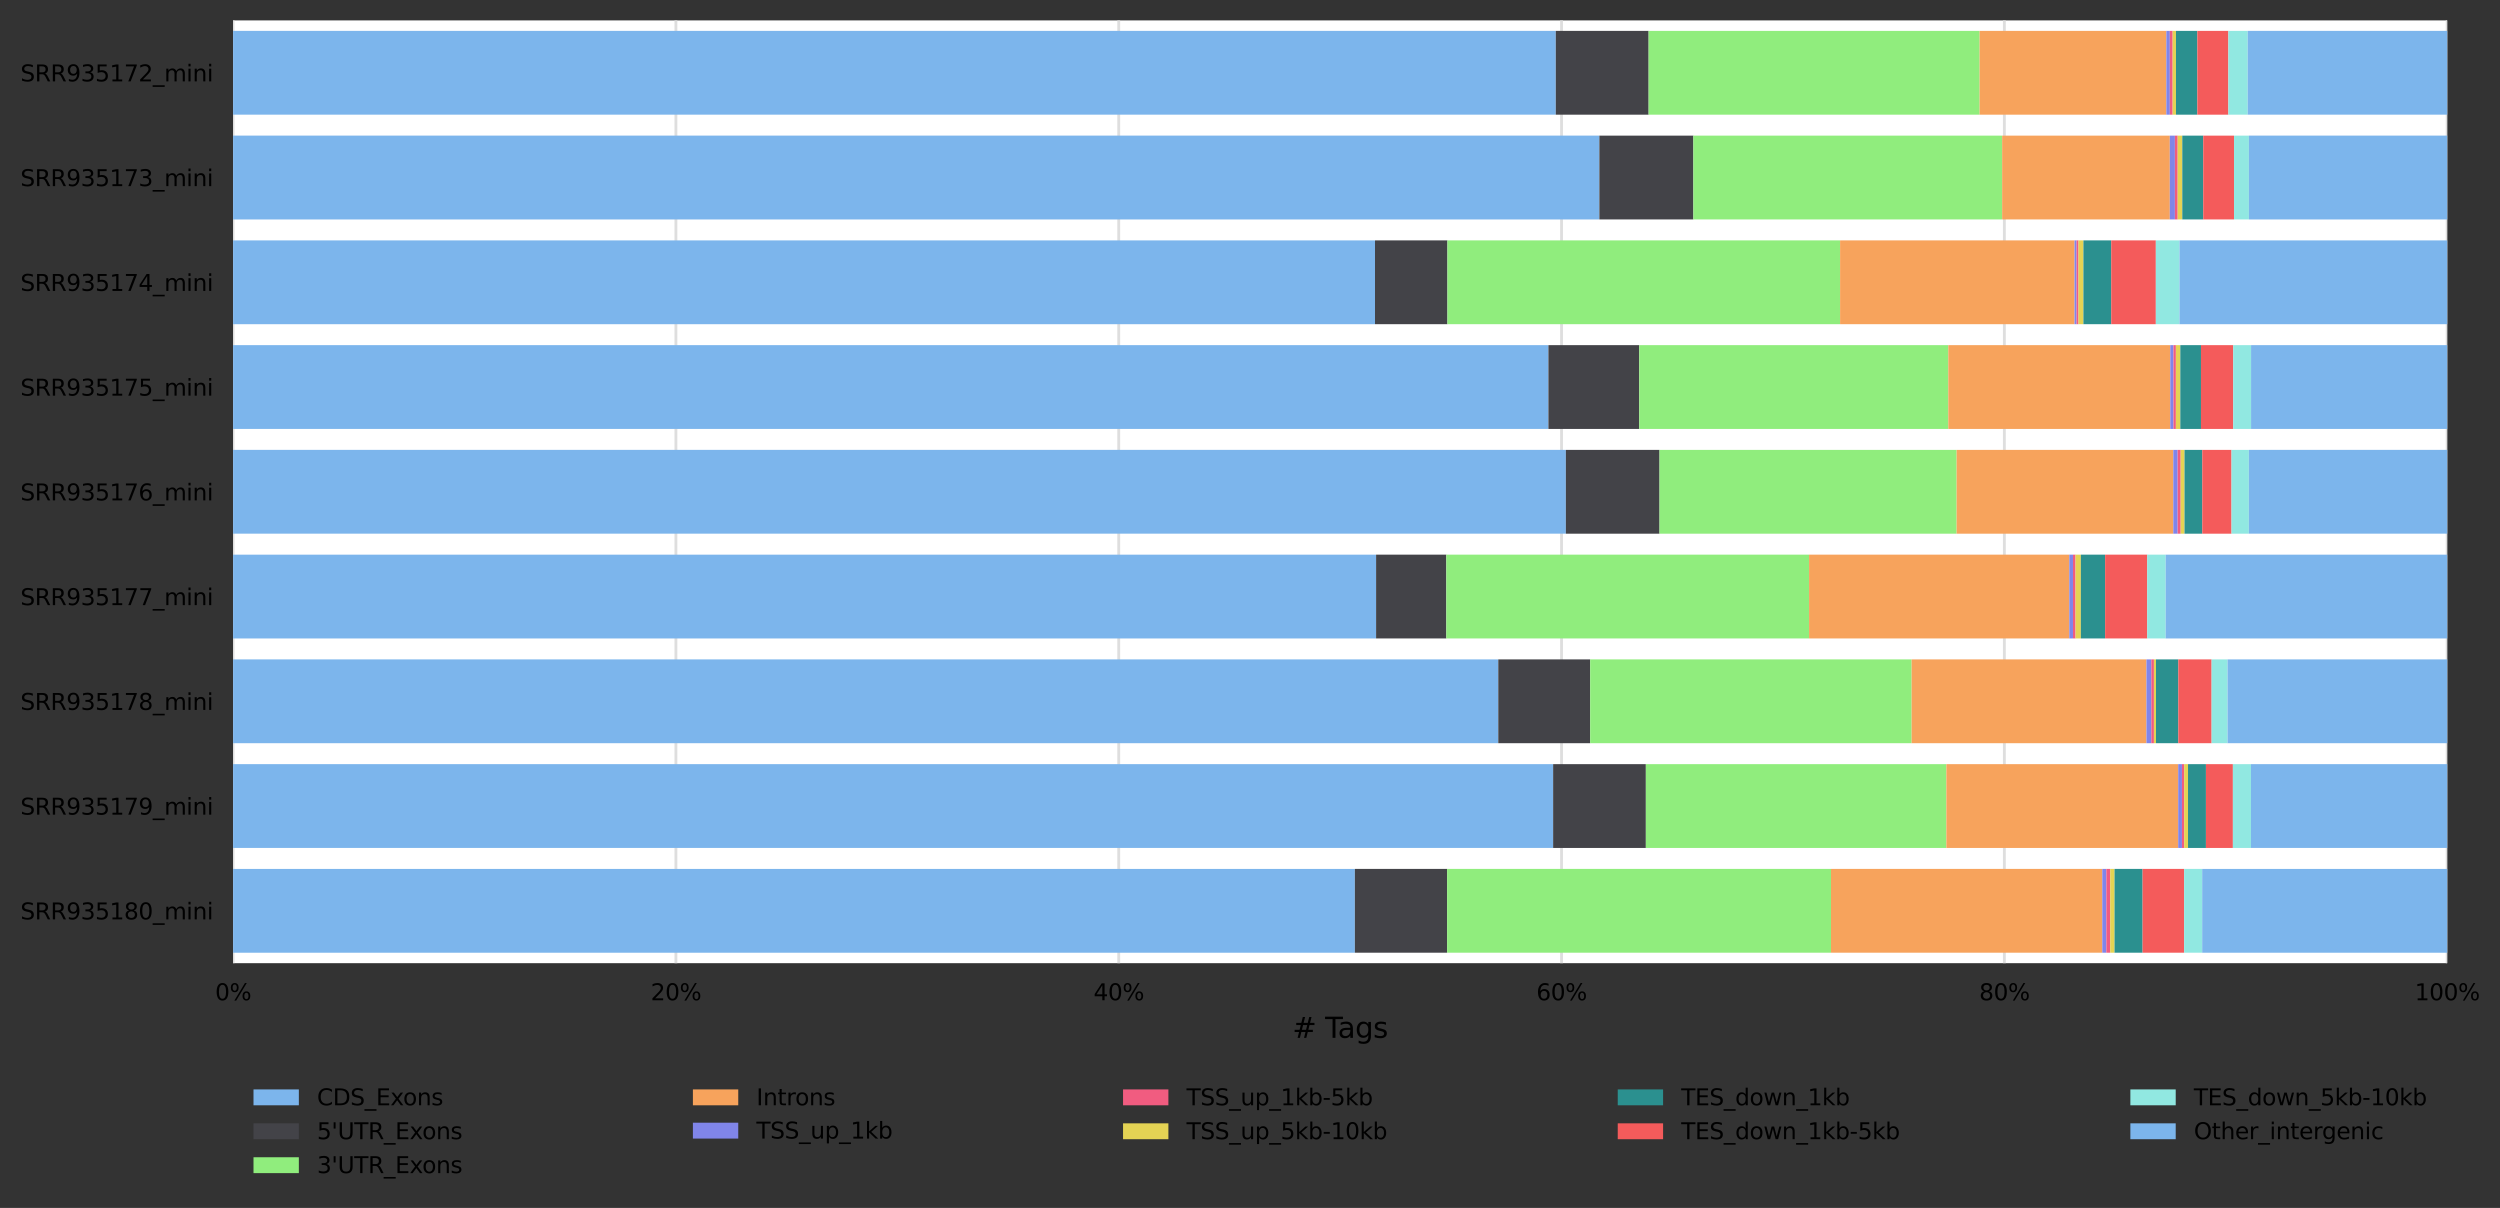 <?xml version="1.0" encoding="utf-8" standalone="no"?>
<!DOCTYPE svg PUBLIC "-//W3C//DTD SVG 1.1//EN"
  "http://www.w3.org/Graphics/SVG/1.1/DTD/svg11.dtd">
<svg xmlns:xlink="http://www.w3.org/1999/xlink" width="882.079pt" height="426.2pt" viewBox="0 0 882.079 426.2" xmlns="http://www.w3.org/2000/svg" version="1.1">
 <rect x="0" y="0" width="882.079" height="426.2" fill="#333333" stroke="none"/>
 <defs>
  <style type="text/css">*{stroke-linejoin: round; stroke-linecap: butt}</style>
 </defs>
 <g id="figure_1">
  <g id="axes_1">
   <g id="patch_1">
    <path d="M 82.244 339.84 
L 863.444 339.84 
L 863.444 7.2 
L 82.244 7.2 
z
" style="fill: #ffffff"/>
   </g>
   <g id="matplotlib.axis_1">
    <g id="xtick_1">
     <g id="line2d_1">
      <path d="M 82.244 339.84 
L 82.244 7.2 
" clip-path="url(#pdeef463304)" style="fill: none; stroke: #dedede; stroke-linecap: square"/>
     </g>
     <g id="text_1">
      <!-- 0% -->
      <g transform="translate(75.898 352.919) scale(0.08 -0.08)">
       <defs>
        <path id="DejaVuSans-30" d="M 2034 4250 
Q 1547 4250 1301 3770 
Q 1056 3291 1056 2328 
Q 1056 1369 1301 889 
Q 1547 409 2034 409 
Q 2525 409 2770 889 
Q 3016 1369 3016 2328 
Q 3016 3291 2770 3770 
Q 2525 4250 2034 4250 
z
M 2034 4750 
Q 2819 4750 3233 4129 
Q 3647 3509 3647 2328 
Q 3647 1150 3233 529 
Q 2819 -91 2034 -91 
Q 1250 -91 836 529 
Q 422 1150 422 2328 
Q 422 3509 836 4129 
Q 1250 4750 2034 4750 
z
" transform="scale(0.016)"/>
        <path id="DejaVuSans-25" d="M 4653 2053 
Q 4381 2053 4226 1822 
Q 4072 1591 4072 1178 
Q 4072 772 4226 539 
Q 4381 306 4653 306 
Q 4919 306 5073 539 
Q 5228 772 5228 1178 
Q 5228 1588 5073 1820 
Q 4919 2053 4653 2053 
z
M 4653 2450 
Q 5147 2450 5437 2106 
Q 5728 1763 5728 1178 
Q 5728 594 5436 251 
Q 5144 -91 4653 -91 
Q 4153 -91 3862 251 
Q 3572 594 3572 1178 
Q 3572 1766 3864 2108 
Q 4156 2450 4653 2450 
z
M 1428 4353 
Q 1159 4353 1004 4120 
Q 850 3888 850 3481 
Q 850 3069 1003 2837 
Q 1156 2606 1428 2606 
Q 1700 2606 1854 2837 
Q 2009 3069 2009 3481 
Q 2009 3884 1853 4118 
Q 1697 4353 1428 4353 
z
M 4250 4750 
L 4750 4750 
L 1831 -91 
L 1331 -91 
L 4250 4750 
z
M 1428 4750 
Q 1922 4750 2215 4408 
Q 2509 4066 2509 3481 
Q 2509 2891 2217 2550 
Q 1925 2209 1428 2209 
Q 931 2209 642 2551 
Q 353 2894 353 3481 
Q 353 4063 643 4406 
Q 934 4750 1428 4750 
z
" transform="scale(0.016)"/>
       </defs>
       <use xlink:href="#DejaVuSans-30"/>
       <use xlink:href="#DejaVuSans-25" x="63.623"/>
      </g>
     </g>
    </g>
    <g id="xtick_2">
     <g id="line2d_2">
      <path d="M 238.484 339.84 
L 238.484 7.2 
" clip-path="url(#pdeef463304)" style="fill: none; stroke: #dedede; stroke-linecap: square"/>
     </g>
     <g id="text_2">
      <!-- 20% -->
      <g transform="translate(229.593 352.919) scale(0.08 -0.08)">
       <defs>
        <path id="DejaVuSans-32" d="M 1228 531 
L 3431 531 
L 3431 0 
L 469 0 
L 469 531 
Q 828 903 1448 1529 
Q 2069 2156 2228 2338 
Q 2531 2678 2651 2914 
Q 2772 3150 2772 3378 
Q 2772 3750 2511 3984 
Q 2250 4219 1831 4219 
Q 1534 4219 1204 4116 
Q 875 4013 500 3803 
L 500 4441 
Q 881 4594 1212 4672 
Q 1544 4750 1819 4750 
Q 2544 4750 2975 4387 
Q 3406 4025 3406 3419 
Q 3406 3131 3298 2873 
Q 3191 2616 2906 2266 
Q 2828 2175 2409 1742 
Q 1991 1309 1228 531 
z
" transform="scale(0.016)"/>
       </defs>
       <use xlink:href="#DejaVuSans-32"/>
       <use xlink:href="#DejaVuSans-30" x="63.623"/>
       <use xlink:href="#DejaVuSans-25" x="127.246"/>
      </g>
     </g>
    </g>
    <g id="xtick_3">
     <g id="line2d_3">
      <path d="M 394.724 339.84 
L 394.724 7.2 
" clip-path="url(#pdeef463304)" style="fill: none; stroke: #dedede; stroke-linecap: square"/>
     </g>
     <g id="text_3">
      <!-- 40% -->
      <g transform="translate(385.833 352.919) scale(0.08 -0.08)">
       <defs>
        <path id="DejaVuSans-34" d="M 2419 4116 
L 825 1625 
L 2419 1625 
L 2419 4116 
z
M 2253 4666 
L 3047 4666 
L 3047 1625 
L 3713 1625 
L 3713 1100 
L 3047 1100 
L 3047 0 
L 2419 0 
L 2419 1100 
L 313 1100 
L 313 1709 
L 2253 4666 
z
" transform="scale(0.016)"/>
       </defs>
       <use xlink:href="#DejaVuSans-34"/>
       <use xlink:href="#DejaVuSans-30" x="63.623"/>
       <use xlink:href="#DejaVuSans-25" x="127.246"/>
      </g>
     </g>
    </g>
    <g id="xtick_4">
     <g id="line2d_4">
      <path d="M 550.964 339.84 
L 550.964 7.2 
" clip-path="url(#pdeef463304)" style="fill: none; stroke: #dedede; stroke-linecap: square"/>
     </g>
     <g id="text_4">
      <!-- 60% -->
      <g transform="translate(542.073 352.919) scale(0.08 -0.08)">
       <defs>
        <path id="DejaVuSans-36" d="M 2113 2584 
Q 1688 2584 1439 2293 
Q 1191 2003 1191 1497 
Q 1191 994 1439 701 
Q 1688 409 2113 409 
Q 2538 409 2786 701 
Q 3034 994 3034 1497 
Q 3034 2003 2786 2293 
Q 2538 2584 2113 2584 
z
M 3366 4563 
L 3366 3988 
Q 3128 4100 2886 4159 
Q 2644 4219 2406 4219 
Q 1781 4219 1451 3797 
Q 1122 3375 1075 2522 
Q 1259 2794 1537 2939 
Q 1816 3084 2150 3084 
Q 2853 3084 3261 2657 
Q 3669 2231 3669 1497 
Q 3669 778 3244 343 
Q 2819 -91 2113 -91 
Q 1303 -91 875 529 
Q 447 1150 447 2328 
Q 447 3434 972 4092 
Q 1497 4750 2381 4750 
Q 2619 4750 2861 4703 
Q 3103 4656 3366 4563 
z
" transform="scale(0.016)"/>
       </defs>
       <use xlink:href="#DejaVuSans-36"/>
       <use xlink:href="#DejaVuSans-30" x="63.623"/>
       <use xlink:href="#DejaVuSans-25" x="127.246"/>
      </g>
     </g>
    </g>
    <g id="xtick_5">
     <g id="line2d_5">
      <path d="M 707.204 339.84 
L 707.204 7.2 
" clip-path="url(#pdeef463304)" style="fill: none; stroke: #dedede; stroke-linecap: square"/>
     </g>
     <g id="text_5">
      <!-- 80% -->
      <g transform="translate(698.313 352.919) scale(0.08 -0.08)">
       <defs>
        <path id="DejaVuSans-38" d="M 2034 2216 
Q 1584 2216 1326 1975 
Q 1069 1734 1069 1313 
Q 1069 891 1326 650 
Q 1584 409 2034 409 
Q 2484 409 2743 651 
Q 3003 894 3003 1313 
Q 3003 1734 2745 1975 
Q 2488 2216 2034 2216 
z
M 1403 2484 
Q 997 2584 770 2862 
Q 544 3141 544 3541 
Q 544 4100 942 4425 
Q 1341 4750 2034 4750 
Q 2731 4750 3128 4425 
Q 3525 4100 3525 3541 
Q 3525 3141 3298 2862 
Q 3072 2584 2669 2484 
Q 3125 2378 3379 2068 
Q 3634 1759 3634 1313 
Q 3634 634 3220 271 
Q 2806 -91 2034 -91 
Q 1263 -91 848 271 
Q 434 634 434 1313 
Q 434 1759 690 2068 
Q 947 2378 1403 2484 
z
M 1172 3481 
Q 1172 3119 1398 2916 
Q 1625 2713 2034 2713 
Q 2441 2713 2670 2916 
Q 2900 3119 2900 3481 
Q 2900 3844 2670 4047 
Q 2441 4250 2034 4250 
Q 1625 4250 1398 4047 
Q 1172 3844 1172 3481 
z
" transform="scale(0.016)"/>
       </defs>
       <use xlink:href="#DejaVuSans-38"/>
       <use xlink:href="#DejaVuSans-30" x="63.623"/>
       <use xlink:href="#DejaVuSans-25" x="127.246"/>
      </g>
     </g>
    </g>
    <g id="xtick_6">
     <g id="line2d_6">
      <path d="M 863.444 339.84 
L 863.444 7.2 
" clip-path="url(#pdeef463304)" style="fill: none; stroke: #dedede; stroke-linecap: square"/>
     </g>
     <g id="text_6">
      <!-- 100% -->
      <g transform="translate(852.008 352.919) scale(0.08 -0.08)">
       <defs>
        <path id="DejaVuSans-31" d="M 794 531 
L 1825 531 
L 1825 4091 
L 703 3866 
L 703 4441 
L 1819 4666 
L 2450 4666 
L 2450 531 
L 3481 531 
L 3481 0 
L 794 0 
L 794 531 
z
" transform="scale(0.016)"/>
       </defs>
       <use xlink:href="#DejaVuSans-31"/>
       <use xlink:href="#DejaVuSans-30" x="63.623"/>
       <use xlink:href="#DejaVuSans-30" x="127.246"/>
       <use xlink:href="#DejaVuSans-25" x="190.869"/>
      </g>
     </g>
    </g>
    <g id="text_7">
     <!-- # Tags -->
     <g transform="translate(455.993 366.181) scale(0.1 -0.1)">
      <defs>
       <path id="DejaVuSans-23" d="M 3272 2816 
L 2363 2816 
L 2100 1772 
L 3016 1772 
L 3272 2816 
z
M 2803 4594 
L 2478 3297 
L 3391 3297 
L 3719 4594 
L 4219 4594 
L 3897 3297 
L 4872 3297 
L 4872 2816 
L 3775 2816 
L 3519 1772 
L 4513 1772 
L 4513 1294 
L 3397 1294 
L 3072 0 
L 2572 0 
L 2894 1294 
L 1978 1294 
L 1656 0 
L 1153 0 
L 1478 1294 
L 494 1294 
L 494 1772 
L 1594 1772 
L 1856 2816 
L 850 2816 
L 850 3297 
L 1978 3297 
L 2297 4594 
L 2803 4594 
z
" transform="scale(0.016)"/>
       <path id="DejaVuSans-20" transform="scale(0.016)"/>
       <path id="DejaVuSans-54" d="M -19 4666 
L 3928 4666 
L 3928 4134 
L 2272 4134 
L 2272 0 
L 1638 0 
L 1638 4134 
L -19 4134 
L -19 4666 
z
" transform="scale(0.016)"/>
       <path id="DejaVuSans-61" d="M 2194 1759 
Q 1497 1759 1228 1600 
Q 959 1441 959 1056 
Q 959 750 1161 570 
Q 1363 391 1709 391 
Q 2188 391 2477 730 
Q 2766 1069 2766 1631 
L 2766 1759 
L 2194 1759 
z
M 3341 1997 
L 3341 0 
L 2766 0 
L 2766 531 
Q 2569 213 2275 61 
Q 1981 -91 1556 -91 
Q 1019 -91 701 211 
Q 384 513 384 1019 
Q 384 1609 779 1909 
Q 1175 2209 1959 2209 
L 2766 2209 
L 2766 2266 
Q 2766 2663 2505 2880 
Q 2244 3097 1772 3097 
Q 1472 3097 1187 3025 
Q 903 2953 641 2809 
L 641 3341 
Q 956 3463 1253 3523 
Q 1550 3584 1831 3584 
Q 2591 3584 2966 3190 
Q 3341 2797 3341 1997 
z
" transform="scale(0.016)"/>
       <path id="DejaVuSans-67" d="M 2906 1791 
Q 2906 2416 2648 2759 
Q 2391 3103 1925 3103 
Q 1463 3103 1205 2759 
Q 947 2416 947 1791 
Q 947 1169 1205 825 
Q 1463 481 1925 481 
Q 2391 481 2648 825 
Q 2906 1169 2906 1791 
z
M 3481 434 
Q 3481 -459 3084 -895 
Q 2688 -1331 1869 -1331 
Q 1566 -1331 1297 -1286 
Q 1028 -1241 775 -1147 
L 775 -588 
Q 1028 -725 1275 -790 
Q 1522 -856 1778 -856 
Q 2344 -856 2625 -561 
Q 2906 -266 2906 331 
L 2906 616 
Q 2728 306 2450 153 
Q 2172 0 1784 0 
Q 1141 0 747 490 
Q 353 981 353 1791 
Q 353 2603 747 3093 
Q 1141 3584 1784 3584 
Q 2172 3584 2450 3431 
Q 2728 3278 2906 2969 
L 2906 3500 
L 3481 3500 
L 3481 434 
z
" transform="scale(0.016)"/>
       <path id="DejaVuSans-73" d="M 2834 3397 
L 2834 2853 
Q 2591 2978 2328 3040 
Q 2066 3103 1784 3103 
Q 1356 3103 1142 2972 
Q 928 2841 928 2578 
Q 928 2378 1081 2264 
Q 1234 2150 1697 2047 
L 1894 2003 
Q 2506 1872 2764 1633 
Q 3022 1394 3022 966 
Q 3022 478 2636 193 
Q 2250 -91 1575 -91 
Q 1294 -91 989 -36 
Q 684 19 347 128 
L 347 722 
Q 666 556 975 473 
Q 1284 391 1588 391 
Q 1994 391 2212 530 
Q 2431 669 2431 922 
Q 2431 1156 2273 1281 
Q 2116 1406 1581 1522 
L 1381 1569 
Q 847 1681 609 1914 
Q 372 2147 372 2553 
Q 372 3047 722 3315 
Q 1072 3584 1716 3584 
Q 2034 3584 2315 3537 
Q 2597 3491 2834 3397 
z
" transform="scale(0.016)"/>
      </defs>
      <use xlink:href="#DejaVuSans-23"/>
      <use xlink:href="#DejaVuSans-20" x="83.789"/>
      <use xlink:href="#DejaVuSans-54" x="115.576"/>
      <use xlink:href="#DejaVuSans-61" x="160.16"/>
      <use xlink:href="#DejaVuSans-67" x="221.439"/>
      <use xlink:href="#DejaVuSans-73" x="284.916"/>
     </g>
    </g>
   </g>
   <g id="matplotlib.axis_2">
    <g id="ytick_1">
     <g id="text_8">
      <!-- SRR935172_mini -->
      <g transform="translate(7.2 28.719) scale(0.08 -0.08)">
       <defs>
        <path id="DejaVuSans-53" d="M 3425 4513 
L 3425 3897 
Q 3066 4069 2747 4153 
Q 2428 4238 2131 4238 
Q 1616 4238 1336 4038 
Q 1056 3838 1056 3469 
Q 1056 3159 1242 3001 
Q 1428 2844 1947 2747 
L 2328 2669 
Q 3034 2534 3370 2195 
Q 3706 1856 3706 1288 
Q 3706 609 3251 259 
Q 2797 -91 1919 -91 
Q 1588 -91 1214 -16 
Q 841 59 441 206 
L 441 856 
Q 825 641 1194 531 
Q 1563 422 1919 422 
Q 2459 422 2753 634 
Q 3047 847 3047 1241 
Q 3047 1584 2836 1778 
Q 2625 1972 2144 2069 
L 1759 2144 
Q 1053 2284 737 2584 
Q 422 2884 422 3419 
Q 422 4038 858 4394 
Q 1294 4750 2059 4750 
Q 2388 4750 2728 4690 
Q 3069 4631 3425 4513 
z
" transform="scale(0.016)"/>
        <path id="DejaVuSans-52" d="M 2841 2188 
Q 3044 2119 3236 1894 
Q 3428 1669 3622 1275 
L 4263 0 
L 3584 0 
L 2988 1197 
Q 2756 1666 2539 1819 
Q 2322 1972 1947 1972 
L 1259 1972 
L 1259 0 
L 628 0 
L 628 4666 
L 2053 4666 
Q 2853 4666 3247 4331 
Q 3641 3997 3641 3322 
Q 3641 2881 3436 2590 
Q 3231 2300 2841 2188 
z
M 1259 4147 
L 1259 2491 
L 2053 2491 
Q 2509 2491 2742 2702 
Q 2975 2913 2975 3322 
Q 2975 3731 2742 3939 
Q 2509 4147 2053 4147 
L 1259 4147 
z
" transform="scale(0.016)"/>
        <path id="DejaVuSans-39" d="M 703 97 
L 703 672 
Q 941 559 1184 500 
Q 1428 441 1663 441 
Q 2288 441 2617 861 
Q 2947 1281 2994 2138 
Q 2813 1869 2534 1725 
Q 2256 1581 1919 1581 
Q 1219 1581 811 2004 
Q 403 2428 403 3163 
Q 403 3881 828 4315 
Q 1253 4750 1959 4750 
Q 2769 4750 3195 4129 
Q 3622 3509 3622 2328 
Q 3622 1225 3098 567 
Q 2575 -91 1691 -91 
Q 1453 -91 1209 -44 
Q 966 3 703 97 
z
M 1959 2075 
Q 2384 2075 2632 2365 
Q 2881 2656 2881 3163 
Q 2881 3666 2632 3958 
Q 2384 4250 1959 4250 
Q 1534 4250 1286 3958 
Q 1038 3666 1038 3163 
Q 1038 2656 1286 2365 
Q 1534 2075 1959 2075 
z
" transform="scale(0.016)"/>
        <path id="DejaVuSans-33" d="M 2597 2516 
Q 3050 2419 3304 2112 
Q 3559 1806 3559 1356 
Q 3559 666 3084 287 
Q 2609 -91 1734 -91 
Q 1441 -91 1130 -33 
Q 819 25 488 141 
L 488 750 
Q 750 597 1062 519 
Q 1375 441 1716 441 
Q 2309 441 2620 675 
Q 2931 909 2931 1356 
Q 2931 1769 2642 2001 
Q 2353 2234 1838 2234 
L 1294 2234 
L 1294 2753 
L 1863 2753 
Q 2328 2753 2575 2939 
Q 2822 3125 2822 3475 
Q 2822 3834 2567 4026 
Q 2313 4219 1838 4219 
Q 1578 4219 1281 4162 
Q 984 4106 628 3988 
L 628 4550 
Q 988 4650 1302 4700 
Q 1616 4750 1894 4750 
Q 2613 4750 3031 4423 
Q 3450 4097 3450 3541 
Q 3450 3153 3228 2886 
Q 3006 2619 2597 2516 
z
" transform="scale(0.016)"/>
        <path id="DejaVuSans-35" d="M 691 4666 
L 3169 4666 
L 3169 4134 
L 1269 4134 
L 1269 2991 
Q 1406 3038 1543 3061 
Q 1681 3084 1819 3084 
Q 2600 3084 3056 2656 
Q 3513 2228 3513 1497 
Q 3513 744 3044 326 
Q 2575 -91 1722 -91 
Q 1428 -91 1123 -41 
Q 819 9 494 109 
L 494 744 
Q 775 591 1075 516 
Q 1375 441 1709 441 
Q 2250 441 2565 725 
Q 2881 1009 2881 1497 
Q 2881 1984 2565 2268 
Q 2250 2553 1709 2553 
Q 1456 2553 1204 2497 
Q 953 2441 691 2322 
L 691 4666 
z
" transform="scale(0.016)"/>
        <path id="DejaVuSans-37" d="M 525 4666 
L 3525 4666 
L 3525 4397 
L 1831 0 
L 1172 0 
L 2766 4134 
L 525 4134 
L 525 4666 
z
" transform="scale(0.016)"/>
        <path id="DejaVuSans-5f" d="M 3263 -1063 
L 3263 -1509 
L -63 -1509 
L -63 -1063 
L 3263 -1063 
z
" transform="scale(0.016)"/>
        <path id="DejaVuSans-6d" d="M 3328 2828 
Q 3544 3216 3844 3400 
Q 4144 3584 4550 3584 
Q 5097 3584 5394 3201 
Q 5691 2819 5691 2113 
L 5691 0 
L 5113 0 
L 5113 2094 
Q 5113 2597 4934 2840 
Q 4756 3084 4391 3084 
Q 3944 3084 3684 2787 
Q 3425 2491 3425 1978 
L 3425 0 
L 2847 0 
L 2847 2094 
Q 2847 2600 2669 2842 
Q 2491 3084 2119 3084 
Q 1678 3084 1418 2786 
Q 1159 2488 1159 1978 
L 1159 0 
L 581 0 
L 581 3500 
L 1159 3500 
L 1159 2956 
Q 1356 3278 1631 3431 
Q 1906 3584 2284 3584 
Q 2666 3584 2933 3390 
Q 3200 3197 3328 2828 
z
" transform="scale(0.016)"/>
        <path id="DejaVuSans-69" d="M 603 3500 
L 1178 3500 
L 1178 0 
L 603 0 
L 603 3500 
z
M 603 4863 
L 1178 4863 
L 1178 4134 
L 603 4134 
L 603 4863 
z
" transform="scale(0.016)"/>
        <path id="DejaVuSans-6e" d="M 3513 2113 
L 3513 0 
L 2938 0 
L 2938 2094 
Q 2938 2591 2744 2837 
Q 2550 3084 2163 3084 
Q 1697 3084 1428 2787 
Q 1159 2491 1159 1978 
L 1159 0 
L 581 0 
L 581 3500 
L 1159 3500 
L 1159 2956 
Q 1366 3272 1645 3428 
Q 1925 3584 2291 3584 
Q 2894 3584 3203 3211 
Q 3513 2838 3513 2113 
z
" transform="scale(0.016)"/>
       </defs>
       <use xlink:href="#DejaVuSans-53"/>
       <use xlink:href="#DejaVuSans-52" x="63.477"/>
       <use xlink:href="#DejaVuSans-52" x="132.959"/>
       <use xlink:href="#DejaVuSans-39" x="202.441"/>
       <use xlink:href="#DejaVuSans-33" x="266.064"/>
       <use xlink:href="#DejaVuSans-35" x="329.688"/>
       <use xlink:href="#DejaVuSans-31" x="393.311"/>
       <use xlink:href="#DejaVuSans-37" x="456.934"/>
       <use xlink:href="#DejaVuSans-32" x="520.557"/>
       <use xlink:href="#DejaVuSans-5f" x="584.18"/>
       <use xlink:href="#DejaVuSans-6d" x="634.18"/>
       <use xlink:href="#DejaVuSans-69" x="731.592"/>
       <use xlink:href="#DejaVuSans-6e" x="759.375"/>
       <use xlink:href="#DejaVuSans-69" x="822.754"/>
      </g>
     </g>
    </g>
    <g id="ytick_2">
     <g id="text_9">
      <!-- SRR935173_mini -->
      <g transform="translate(7.2 65.679) scale(0.08 -0.08)">
       <use xlink:href="#DejaVuSans-53"/>
       <use xlink:href="#DejaVuSans-52" x="63.477"/>
       <use xlink:href="#DejaVuSans-52" x="132.959"/>
       <use xlink:href="#DejaVuSans-39" x="202.441"/>
       <use xlink:href="#DejaVuSans-33" x="266.064"/>
       <use xlink:href="#DejaVuSans-35" x="329.688"/>
       <use xlink:href="#DejaVuSans-31" x="393.311"/>
       <use xlink:href="#DejaVuSans-37" x="456.934"/>
       <use xlink:href="#DejaVuSans-33" x="520.557"/>
       <use xlink:href="#DejaVuSans-5f" x="584.18"/>
       <use xlink:href="#DejaVuSans-6d" x="634.18"/>
       <use xlink:href="#DejaVuSans-69" x="731.592"/>
       <use xlink:href="#DejaVuSans-6e" x="759.375"/>
       <use xlink:href="#DejaVuSans-69" x="822.754"/>
      </g>
     </g>
    </g>
    <g id="ytick_3">
     <g id="text_10">
      <!-- SRR935174_mini -->
      <g transform="translate(7.2 102.639) scale(0.08 -0.08)">
       <use xlink:href="#DejaVuSans-53"/>
       <use xlink:href="#DejaVuSans-52" x="63.477"/>
       <use xlink:href="#DejaVuSans-52" x="132.959"/>
       <use xlink:href="#DejaVuSans-39" x="202.441"/>
       <use xlink:href="#DejaVuSans-33" x="266.064"/>
       <use xlink:href="#DejaVuSans-35" x="329.688"/>
       <use xlink:href="#DejaVuSans-31" x="393.311"/>
       <use xlink:href="#DejaVuSans-37" x="456.934"/>
       <use xlink:href="#DejaVuSans-34" x="520.557"/>
       <use xlink:href="#DejaVuSans-5f" x="584.18"/>
       <use xlink:href="#DejaVuSans-6d" x="634.18"/>
       <use xlink:href="#DejaVuSans-69" x="731.592"/>
       <use xlink:href="#DejaVuSans-6e" x="759.375"/>
       <use xlink:href="#DejaVuSans-69" x="822.754"/>
      </g>
     </g>
    </g>
    <g id="ytick_4">
     <g id="text_11">
      <!-- SRR935175_mini -->
      <g transform="translate(7.2 139.599) scale(0.08 -0.08)">
       <use xlink:href="#DejaVuSans-53"/>
       <use xlink:href="#DejaVuSans-52" x="63.477"/>
       <use xlink:href="#DejaVuSans-52" x="132.959"/>
       <use xlink:href="#DejaVuSans-39" x="202.441"/>
       <use xlink:href="#DejaVuSans-33" x="266.064"/>
       <use xlink:href="#DejaVuSans-35" x="329.688"/>
       <use xlink:href="#DejaVuSans-31" x="393.311"/>
       <use xlink:href="#DejaVuSans-37" x="456.934"/>
       <use xlink:href="#DejaVuSans-35" x="520.557"/>
       <use xlink:href="#DejaVuSans-5f" x="584.18"/>
       <use xlink:href="#DejaVuSans-6d" x="634.18"/>
       <use xlink:href="#DejaVuSans-69" x="731.592"/>
       <use xlink:href="#DejaVuSans-6e" x="759.375"/>
       <use xlink:href="#DejaVuSans-69" x="822.754"/>
      </g>
     </g>
    </g>
    <g id="ytick_5">
     <g id="text_12">
      <!-- SRR935176_mini -->
      <g transform="translate(7.2 176.559) scale(0.08 -0.08)">
       <use xlink:href="#DejaVuSans-53"/>
       <use xlink:href="#DejaVuSans-52" x="63.477"/>
       <use xlink:href="#DejaVuSans-52" x="132.959"/>
       <use xlink:href="#DejaVuSans-39" x="202.441"/>
       <use xlink:href="#DejaVuSans-33" x="266.064"/>
       <use xlink:href="#DejaVuSans-35" x="329.688"/>
       <use xlink:href="#DejaVuSans-31" x="393.311"/>
       <use xlink:href="#DejaVuSans-37" x="456.934"/>
       <use xlink:href="#DejaVuSans-36" x="520.557"/>
       <use xlink:href="#DejaVuSans-5f" x="584.18"/>
       <use xlink:href="#DejaVuSans-6d" x="634.18"/>
       <use xlink:href="#DejaVuSans-69" x="731.592"/>
       <use xlink:href="#DejaVuSans-6e" x="759.375"/>
       <use xlink:href="#DejaVuSans-69" x="822.754"/>
      </g>
     </g>
    </g>
    <g id="ytick_6">
     <g id="text_13">
      <!-- SRR935177_mini -->
      <g transform="translate(7.2 213.519) scale(0.08 -0.08)">
       <use xlink:href="#DejaVuSans-53"/>
       <use xlink:href="#DejaVuSans-52" x="63.477"/>
       <use xlink:href="#DejaVuSans-52" x="132.959"/>
       <use xlink:href="#DejaVuSans-39" x="202.441"/>
       <use xlink:href="#DejaVuSans-33" x="266.064"/>
       <use xlink:href="#DejaVuSans-35" x="329.688"/>
       <use xlink:href="#DejaVuSans-31" x="393.311"/>
       <use xlink:href="#DejaVuSans-37" x="456.934"/>
       <use xlink:href="#DejaVuSans-37" x="520.557"/>
       <use xlink:href="#DejaVuSans-5f" x="584.18"/>
       <use xlink:href="#DejaVuSans-6d" x="634.18"/>
       <use xlink:href="#DejaVuSans-69" x="731.592"/>
       <use xlink:href="#DejaVuSans-6e" x="759.375"/>
       <use xlink:href="#DejaVuSans-69" x="822.754"/>
      </g>
     </g>
    </g>
    <g id="ytick_7">
     <g id="text_14">
      <!-- SRR935178_mini -->
      <g transform="translate(7.2 250.479) scale(0.08 -0.08)">
       <use xlink:href="#DejaVuSans-53"/>
       <use xlink:href="#DejaVuSans-52" x="63.477"/>
       <use xlink:href="#DejaVuSans-52" x="132.959"/>
       <use xlink:href="#DejaVuSans-39" x="202.441"/>
       <use xlink:href="#DejaVuSans-33" x="266.064"/>
       <use xlink:href="#DejaVuSans-35" x="329.688"/>
       <use xlink:href="#DejaVuSans-31" x="393.311"/>
       <use xlink:href="#DejaVuSans-37" x="456.934"/>
       <use xlink:href="#DejaVuSans-38" x="520.557"/>
       <use xlink:href="#DejaVuSans-5f" x="584.18"/>
       <use xlink:href="#DejaVuSans-6d" x="634.18"/>
       <use xlink:href="#DejaVuSans-69" x="731.592"/>
       <use xlink:href="#DejaVuSans-6e" x="759.375"/>
       <use xlink:href="#DejaVuSans-69" x="822.754"/>
      </g>
     </g>
    </g>
    <g id="ytick_8">
     <g id="text_15">
      <!-- SRR935179_mini -->
      <g transform="translate(7.2 287.439) scale(0.08 -0.08)">
       <use xlink:href="#DejaVuSans-53"/>
       <use xlink:href="#DejaVuSans-52" x="63.477"/>
       <use xlink:href="#DejaVuSans-52" x="132.959"/>
       <use xlink:href="#DejaVuSans-39" x="202.441"/>
       <use xlink:href="#DejaVuSans-33" x="266.064"/>
       <use xlink:href="#DejaVuSans-35" x="329.688"/>
       <use xlink:href="#DejaVuSans-31" x="393.311"/>
       <use xlink:href="#DejaVuSans-37" x="456.934"/>
       <use xlink:href="#DejaVuSans-39" x="520.557"/>
       <use xlink:href="#DejaVuSans-5f" x="584.18"/>
       <use xlink:href="#DejaVuSans-6d" x="634.18"/>
       <use xlink:href="#DejaVuSans-69" x="731.592"/>
       <use xlink:href="#DejaVuSans-6e" x="759.375"/>
       <use xlink:href="#DejaVuSans-69" x="822.754"/>
      </g>
     </g>
    </g>
    <g id="ytick_9">
     <g id="text_16">
      <!-- SRR935180_mini -->
      <g transform="translate(7.2 324.399) scale(0.08 -0.08)">
       <use xlink:href="#DejaVuSans-53"/>
       <use xlink:href="#DejaVuSans-52" x="63.477"/>
       <use xlink:href="#DejaVuSans-52" x="132.959"/>
       <use xlink:href="#DejaVuSans-39" x="202.441"/>
       <use xlink:href="#DejaVuSans-33" x="266.064"/>
       <use xlink:href="#DejaVuSans-35" x="329.688"/>
       <use xlink:href="#DejaVuSans-31" x="393.311"/>
       <use xlink:href="#DejaVuSans-38" x="456.934"/>
       <use xlink:href="#DejaVuSans-30" x="520.557"/>
       <use xlink:href="#DejaVuSans-5f" x="584.18"/>
       <use xlink:href="#DejaVuSans-6d" x="634.18"/>
       <use xlink:href="#DejaVuSans-69" x="731.592"/>
       <use xlink:href="#DejaVuSans-6e" x="759.375"/>
       <use xlink:href="#DejaVuSans-69" x="822.754"/>
      </g>
     </g>
    </g>
   </g>
   <g id="patch_2">
    <path d="M 82.244 10.896 
L 548.932 10.896 
L 548.932 40.464 
L 82.244 40.464 
z
" clip-path="url(#pdeef463304)" style="fill: #7cb5ec"/>
   </g>
   <g id="patch_3">
    <path d="M 82.244 47.856 
L 564.308 47.856 
L 564.308 77.424 
L 82.244 77.424 
z
" clip-path="url(#pdeef463304)" style="fill: #7cb5ec"/>
   </g>
   <g id="patch_4">
    <path d="M 82.244 84.816 
L 485.145 84.816 
L 485.145 114.384 
L 82.244 114.384 
z
" clip-path="url(#pdeef463304)" style="fill: #7cb5ec"/>
   </g>
   <g id="patch_5">
    <path d="M 82.244 121.776 
L 546.329 121.776 
L 546.329 151.344 
L 82.244 151.344 
z
" clip-path="url(#pdeef463304)" style="fill: #7cb5ec"/>
   </g>
   <g id="patch_6">
    <path d="M 82.244 158.736 
L 552.485 158.736 
L 552.485 188.304 
L 82.244 188.304 
z
" clip-path="url(#pdeef463304)" style="fill: #7cb5ec"/>
   </g>
   <g id="patch_7">
    <path d="M 82.244 195.696 
L 485.531 195.696 
L 485.531 225.264 
L 82.244 225.264 
z
" clip-path="url(#pdeef463304)" style="fill: #7cb5ec"/>
   </g>
   <g id="patch_8">
    <path d="M 82.244 232.656 
L 528.639 232.656 
L 528.639 262.224 
L 82.244 262.224 
z
" clip-path="url(#pdeef463304)" style="fill: #7cb5ec"/>
   </g>
   <g id="patch_9">
    <path d="M 82.244 269.616 
L 547.994 269.616 
L 547.994 299.184 
L 82.244 299.184 
z
" clip-path="url(#pdeef463304)" style="fill: #7cb5ec"/>
   </g>
   <g id="patch_10">
    <path d="M 82.244 306.576 
L 478.042 306.576 
L 478.042 336.144 
L 82.244 336.144 
z
" clip-path="url(#pdeef463304)" style="fill: #7cb5ec"/>
   </g>
   <g id="patch_11">
    <path d="M 548.932 10.896 
L 581.684 10.896 
L 581.684 40.464 
L 548.932 40.464 
z
" clip-path="url(#pdeef463304)" style="fill: #434348"/>
   </g>
   <g id="patch_12">
    <path d="M 564.308 47.856 
L 597.467 47.856 
L 597.467 77.424 
L 564.308 77.424 
z
" clip-path="url(#pdeef463304)" style="fill: #434348"/>
   </g>
   <g id="patch_13">
    <path d="M 485.145 84.816 
L 510.699 84.816 
L 510.699 114.384 
L 485.145 114.384 
z
" clip-path="url(#pdeef463304)" style="fill: #434348"/>
   </g>
   <g id="patch_14">
    <path d="M 546.329 121.776 
L 578.376 121.776 
L 578.376 151.344 
L 546.329 151.344 
z
" clip-path="url(#pdeef463304)" style="fill: #434348"/>
   </g>
   <g id="patch_15">
    <path d="M 552.485 158.736 
L 585.53 158.736 
L 585.53 188.304 
L 552.485 188.304 
z
" clip-path="url(#pdeef463304)" style="fill: #434348"/>
   </g>
   <g id="patch_16">
    <path d="M 485.531 195.696 
L 510.306 195.696 
L 510.306 225.264 
L 485.531 225.264 
z
" clip-path="url(#pdeef463304)" style="fill: #434348"/>
   </g>
   <g id="patch_17">
    <path d="M 528.639 232.656 
L 561.063 232.656 
L 561.063 262.224 
L 528.639 262.224 
z
" clip-path="url(#pdeef463304)" style="fill: #434348"/>
   </g>
   <g id="patch_18">
    <path d="M 547.994 269.616 
L 580.707 269.616 
L 580.707 299.184 
L 547.994 299.184 
z
" clip-path="url(#pdeef463304)" style="fill: #434348"/>
   </g>
   <g id="patch_19">
    <path d="M 478.042 306.576 
L 510.59 306.576 
L 510.59 336.144 
L 478.042 336.144 
z
" clip-path="url(#pdeef463304)" style="fill: #434348"/>
   </g>
   <g id="patch_20">
    <path d="M 581.684 10.896 
L 698.475 10.896 
L 698.475 40.464 
L 581.684 40.464 
z
" clip-path="url(#pdeef463304)" style="fill: #90ed7d"/>
   </g>
   <g id="patch_21">
    <path d="M 597.467 47.856 
L 706.425 47.856 
L 706.425 77.424 
L 597.467 77.424 
z
" clip-path="url(#pdeef463304)" style="fill: #90ed7d"/>
   </g>
   <g id="patch_22">
    <path d="M 510.699 84.816 
L 649.242 84.816 
L 649.242 114.384 
L 510.699 114.384 
z
" clip-path="url(#pdeef463304)" style="fill: #90ed7d"/>
   </g>
   <g id="patch_23">
    <path d="M 578.376 121.776 
L 687.421 121.776 
L 687.421 151.344 
L 578.376 151.344 
z
" clip-path="url(#pdeef463304)" style="fill: #90ed7d"/>
   </g>
   <g id="patch_24">
    <path d="M 585.53 158.736 
L 690.36 158.736 
L 690.36 188.304 
L 585.53 188.304 
z
" clip-path="url(#pdeef463304)" style="fill: #90ed7d"/>
   </g>
   <g id="patch_25">
    <path d="M 510.306 195.696 
L 638.295 195.696 
L 638.295 225.264 
L 510.306 225.264 
z
" clip-path="url(#pdeef463304)" style="fill: #90ed7d"/>
   </g>
   <g id="patch_26">
    <path d="M 561.063 232.656 
L 674.484 232.656 
L 674.484 262.224 
L 561.063 262.224 
z
" clip-path="url(#pdeef463304)" style="fill: #90ed7d"/>
   </g>
   <g id="patch_27">
    <path d="M 580.707 269.616 
L 686.741 269.616 
L 686.741 299.184 
L 580.707 299.184 
z
" clip-path="url(#pdeef463304)" style="fill: #90ed7d"/>
   </g>
   <g id="patch_28">
    <path d="M 510.59 306.576 
L 646.037 306.576 
L 646.037 336.144 
L 510.59 336.144 
z
" clip-path="url(#pdeef463304)" style="fill: #90ed7d"/>
   </g>
   <g id="patch_29">
    <path d="M 698.475 10.896 
L 764.353 10.896 
L 764.353 40.464 
L 698.475 40.464 
z
" clip-path="url(#pdeef463304)" style="fill: #f7a35c"/>
   </g>
   <g id="patch_30">
    <path d="M 706.425 47.856 
L 765.578 47.856 
L 765.578 77.424 
L 706.425 77.424 
z
" clip-path="url(#pdeef463304)" style="fill: #f7a35c"/>
   </g>
   <g id="patch_31">
    <path d="M 649.242 84.816 
L 731.962 84.816 
L 731.962 114.384 
L 649.242 114.384 
z
" clip-path="url(#pdeef463304)" style="fill: #f7a35c"/>
   </g>
   <g id="patch_32">
    <path d="M 687.421 121.776 
L 765.737 121.776 
L 765.737 151.344 
L 687.421 151.344 
z
" clip-path="url(#pdeef463304)" style="fill: #f7a35c"/>
   </g>
   <g id="patch_33">
    <path d="M 690.36 158.736 
L 766.809 158.736 
L 766.809 188.304 
L 690.36 188.304 
z
" clip-path="url(#pdeef463304)" style="fill: #f7a35c"/>
   </g>
   <g id="patch_34">
    <path d="M 638.295 195.696 
L 730.121 195.696 
L 730.121 225.264 
L 638.295 225.264 
z
" clip-path="url(#pdeef463304)" style="fill: #f7a35c"/>
   </g>
   <g id="patch_35">
    <path d="M 674.484 232.656 
L 757.334 232.656 
L 757.334 262.224 
L 674.484 262.224 
z
" clip-path="url(#pdeef463304)" style="fill: #f7a35c"/>
   </g>
   <g id="patch_36">
    <path d="M 686.741 269.616 
L 768.537 269.616 
L 768.537 299.184 
L 686.741 299.184 
z
" clip-path="url(#pdeef463304)" style="fill: #f7a35c"/>
   </g>
   <g id="patch_37">
    <path d="M 646.037 306.576 
L 741.752 306.576 
L 741.752 336.144 
L 646.037 336.144 
z
" clip-path="url(#pdeef463304)" style="fill: #f7a35c"/>
   </g>
   <g id="patch_38">
    <path d="M 764.353 10.896 
L 765.59 10.896 
L 765.59 40.464 
L 764.353 40.464 
z
" clip-path="url(#pdeef463304)" style="fill: #8085e9"/>
   </g>
   <g id="patch_39">
    <path d="M 765.578 47.856 
L 767.373 47.856 
L 767.373 77.424 
L 765.578 77.424 
z
" clip-path="url(#pdeef463304)" style="fill: #8085e9"/>
   </g>
   <g id="patch_40">
    <path d="M 731.962 84.816 
L 732.677 84.816 
L 732.677 114.384 
L 731.962 114.384 
z
" clip-path="url(#pdeef463304)" style="fill: #8085e9"/>
   </g>
   <g id="patch_41">
    <path d="M 765.737 121.776 
L 766.859 121.776 
L 766.859 151.344 
L 765.737 151.344 
z
" clip-path="url(#pdeef463304)" style="fill: #8085e9"/>
   </g>
   <g id="patch_42">
    <path d="M 766.809 158.736 
L 768.339 158.736 
L 768.339 188.304 
L 766.809 188.304 
z
" clip-path="url(#pdeef463304)" style="fill: #8085e9"/>
   </g>
   <g id="patch_43">
    <path d="M 730.121 195.696 
L 731.413 195.696 
L 731.413 225.264 
L 730.121 225.264 
z
" clip-path="url(#pdeef463304)" style="fill: #8085e9"/>
   </g>
   <g id="patch_44">
    <path d="M 757.334 232.656 
L 759.052 232.656 
L 759.052 262.224 
L 757.334 262.224 
z
" clip-path="url(#pdeef463304)" style="fill: #8085e9"/>
   </g>
   <g id="patch_45">
    <path d="M 768.537 269.616 
L 769.864 269.616 
L 769.864 299.184 
L 768.537 299.184 
z
" clip-path="url(#pdeef463304)" style="fill: #8085e9"/>
   </g>
   <g id="patch_46">
    <path d="M 741.752 306.576 
L 743.183 306.576 
L 743.183 336.144 
L 741.752 336.144 
z
" clip-path="url(#pdeef463304)" style="fill: #8085e9"/>
   </g>
   <g id="patch_47">
    <path d="M 765.59 10.896 
L 766.583 10.896 
L 766.583 40.464 
L 765.59 40.464 
z
" clip-path="url(#pdeef463304)" style="fill: #f15c80"/>
   </g>
   <g id="patch_48">
    <path d="M 767.373 47.856 
L 768.355 47.856 
L 768.355 77.424 
L 767.373 77.424 
z
" clip-path="url(#pdeef463304)" style="fill: #f15c80"/>
   </g>
   <g id="patch_49">
    <path d="M 732.677 84.816 
L 733.357 84.816 
L 733.357 114.384 
L 732.677 114.384 
z
" clip-path="url(#pdeef463304)" style="fill: #f15c80"/>
   </g>
   <g id="patch_50">
    <path d="M 766.859 121.776 
L 767.719 121.776 
L 767.719 151.344 
L 766.859 151.344 
z
" clip-path="url(#pdeef463304)" style="fill: #f15c80"/>
   </g>
   <g id="patch_51">
    <path d="M 768.339 158.736 
L 769.413 158.736 
L 769.413 188.304 
L 768.339 188.304 
z
" clip-path="url(#pdeef463304)" style="fill: #f15c80"/>
   </g>
   <g id="patch_52">
    <path d="M 731.413 195.696 
L 732.315 195.696 
L 732.315 225.264 
L 731.413 225.264 
z
" clip-path="url(#pdeef463304)" style="fill: #f15c80"/>
   </g>
   <g id="patch_53">
    <path d="M 759.052 232.656 
L 759.973 232.656 
L 759.973 262.224 
L 759.052 262.224 
z
" clip-path="url(#pdeef463304)" style="fill: #f15c80"/>
   </g>
   <g id="patch_54">
    <path d="M 769.864 269.616 
L 770.636 269.616 
L 770.636 299.184 
L 769.864 299.184 
z
" clip-path="url(#pdeef463304)" style="fill: #f15c80"/>
   </g>
   <g id="patch_55">
    <path d="M 743.183 306.576 
L 744.555 306.576 
L 744.555 336.144 
L 743.183 336.144 
z
" clip-path="url(#pdeef463304)" style="fill: #f15c80"/>
   </g>
   <g id="patch_56">
    <path d="M 766.583 10.896 
L 767.749 10.896 
L 767.749 40.464 
L 766.583 40.464 
z
" clip-path="url(#pdeef463304)" style="fill: #e4d354"/>
   </g>
   <g id="patch_57">
    <path d="M 768.355 47.856 
L 769.981 47.856 
L 769.981 77.424 
L 768.355 77.424 
z
" clip-path="url(#pdeef463304)" style="fill: #e4d354"/>
   </g>
   <g id="patch_58">
    <path d="M 733.357 84.816 
L 735.093 84.816 
L 735.093 114.384 
L 733.357 114.384 
z
" clip-path="url(#pdeef463304)" style="fill: #e4d354"/>
   </g>
   <g id="patch_59">
    <path d="M 767.719 121.776 
L 769.285 121.776 
L 769.285 151.344 
L 767.719 151.344 
z
" clip-path="url(#pdeef463304)" style="fill: #e4d354"/>
   </g>
   <g id="patch_60">
    <path d="M 769.413 158.736 
L 770.767 158.736 
L 770.767 188.304 
L 769.413 188.304 
z
" clip-path="url(#pdeef463304)" style="fill: #e4d354"/>
   </g>
   <g id="patch_61">
    <path d="M 732.315 195.696 
L 734.193 195.696 
L 734.193 225.264 
L 732.315 225.264 
z
" clip-path="url(#pdeef463304)" style="fill: #e4d354"/>
   </g>
   <g id="patch_62">
    <path d="M 759.973 232.656 
L 760.692 232.656 
L 760.692 262.224 
L 759.973 262.224 
z
" clip-path="url(#pdeef463304)" style="fill: #e4d354"/>
   </g>
   <g id="patch_63">
    <path d="M 770.636 269.616 
L 772.002 269.616 
L 772.002 299.184 
L 770.636 299.184 
z
" clip-path="url(#pdeef463304)" style="fill: #e4d354"/>
   </g>
   <g id="patch_64">
    <path d="M 744.555 306.576 
L 746.074 306.576 
L 746.074 336.144 
L 744.555 336.144 
z
" clip-path="url(#pdeef463304)" style="fill: #e4d354"/>
   </g>
   <g id="patch_65">
    <path d="M 767.749 10.896 
L 775.289 10.896 
L 775.289 40.464 
L 767.749 40.464 
z
" clip-path="url(#pdeef463304)" style="fill: #2b908f"/>
   </g>
   <g id="patch_66">
    <path d="M 769.981 47.856 
L 777.381 47.856 
L 777.381 77.424 
L 769.981 77.424 
z
" clip-path="url(#pdeef463304)" style="fill: #2b908f"/>
   </g>
   <g id="patch_67">
    <path d="M 735.093 84.816 
L 744.909 84.816 
L 744.909 114.384 
L 735.093 114.384 
z
" clip-path="url(#pdeef463304)" style="fill: #2b908f"/>
   </g>
   <g id="patch_68">
    <path d="M 769.285 121.776 
L 776.576 121.776 
L 776.576 151.344 
L 769.285 151.344 
z
" clip-path="url(#pdeef463304)" style="fill: #2b908f"/>
   </g>
   <g id="patch_69">
    <path d="M 770.767 158.736 
L 777.034 158.736 
L 777.034 188.304 
L 770.767 188.304 
z
" clip-path="url(#pdeef463304)" style="fill: #2b908f"/>
   </g>
   <g id="patch_70">
    <path d="M 734.193 195.696 
L 742.756 195.696 
L 742.756 225.264 
L 734.193 225.264 
z
" clip-path="url(#pdeef463304)" style="fill: #2b908f"/>
   </g>
   <g id="patch_71">
    <path d="M 760.692 232.656 
L 768.576 232.656 
L 768.576 262.224 
L 760.692 262.224 
z
" clip-path="url(#pdeef463304)" style="fill: #2b908f"/>
   </g>
   <g id="patch_72">
    <path d="M 772.002 269.616 
L 778.325 269.616 
L 778.325 299.184 
L 772.002 299.184 
z
" clip-path="url(#pdeef463304)" style="fill: #2b908f"/>
   </g>
   <g id="patch_73">
    <path d="M 746.074 306.576 
L 755.974 306.576 
L 755.974 336.144 
L 746.074 336.144 
z
" clip-path="url(#pdeef463304)" style="fill: #2b908f"/>
   </g>
   <g id="patch_74">
    <path d="M 775.289 10.896 
L 786.24 10.896 
L 786.24 40.464 
L 775.289 40.464 
z
" clip-path="url(#pdeef463304)" style="fill: #f45b5b"/>
   </g>
   <g id="patch_75">
    <path d="M 777.381 47.856 
L 788.237 47.856 
L 788.237 77.424 
L 777.381 77.424 
z
" clip-path="url(#pdeef463304)" style="fill: #f45b5b"/>
   </g>
   <g id="patch_76">
    <path d="M 744.909 84.816 
L 760.647 84.816 
L 760.647 114.384 
L 744.909 114.384 
z
" clip-path="url(#pdeef463304)" style="fill: #f45b5b"/>
   </g>
   <g id="patch_77">
    <path d="M 776.576 121.776 
L 787.956 121.776 
L 787.956 151.344 
L 776.576 151.344 
z
" clip-path="url(#pdeef463304)" style="fill: #f45b5b"/>
   </g>
   <g id="patch_78">
    <path d="M 777.034 158.736 
L 787.348 158.736 
L 787.348 188.304 
L 777.034 188.304 
z
" clip-path="url(#pdeef463304)" style="fill: #f45b5b"/>
   </g>
   <g id="patch_79">
    <path d="M 742.756 195.696 
L 757.615 195.696 
L 757.615 225.264 
L 742.756 225.264 
z
" clip-path="url(#pdeef463304)" style="fill: #f45b5b"/>
   </g>
   <g id="patch_80">
    <path d="M 768.576 232.656 
L 780.324 232.656 
L 780.324 262.224 
L 768.576 262.224 
z
" clip-path="url(#pdeef463304)" style="fill: #f45b5b"/>
   </g>
   <g id="patch_81">
    <path d="M 778.325 269.616 
L 787.83 269.616 
L 787.83 299.184 
L 778.325 299.184 
z
" clip-path="url(#pdeef463304)" style="fill: #f45b5b"/>
   </g>
   <g id="patch_82">
    <path d="M 755.974 306.576 
L 770.634 306.576 
L 770.634 336.144 
L 755.974 336.144 
z
" clip-path="url(#pdeef463304)" style="fill: #f45b5b"/>
   </g>
   <g id="patch_83">
    <path d="M 786.24 10.896 
L 793.061 10.896 
L 793.061 40.464 
L 786.24 40.464 
z
" clip-path="url(#pdeef463304)" style="fill: #91e8e1"/>
   </g>
   <g id="patch_84">
    <path d="M 788.237 47.856 
L 793.486 47.856 
L 793.486 77.424 
L 788.237 77.424 
z
" clip-path="url(#pdeef463304)" style="fill: #91e8e1"/>
   </g>
   <g id="patch_85">
    <path d="M 760.647 84.816 
L 768.984 84.816 
L 768.984 114.384 
L 760.647 114.384 
z
" clip-path="url(#pdeef463304)" style="fill: #91e8e1"/>
   </g>
   <g id="patch_86">
    <path d="M 787.956 121.776 
L 794.249 121.776 
L 794.249 151.344 
L 787.956 151.344 
z
" clip-path="url(#pdeef463304)" style="fill: #91e8e1"/>
   </g>
   <g id="patch_87">
    <path d="M 787.348 158.736 
L 793.469 158.736 
L 793.469 188.304 
L 787.348 188.304 
z
" clip-path="url(#pdeef463304)" style="fill: #91e8e1"/>
   </g>
   <g id="patch_88">
    <path d="M 757.615 195.696 
L 764.12 195.696 
L 764.12 225.264 
L 757.615 225.264 
z
" clip-path="url(#pdeef463304)" style="fill: #91e8e1"/>
   </g>
   <g id="patch_89">
    <path d="M 780.324 232.656 
L 785.95 232.656 
L 785.95 262.224 
L 780.324 262.224 
z
" clip-path="url(#pdeef463304)" style="fill: #91e8e1"/>
   </g>
   <g id="patch_90">
    <path d="M 787.83 269.616 
L 794.218 269.616 
L 794.218 299.184 
L 787.83 299.184 
z
" clip-path="url(#pdeef463304)" style="fill: #91e8e1"/>
   </g>
   <g id="patch_91">
    <path d="M 770.634 306.576 
L 777.001 306.576 
L 777.001 336.144 
L 770.634 336.144 
z
" clip-path="url(#pdeef463304)" style="fill: #91e8e1"/>
   </g>
   <g id="patch_92">
    <path d="M 793.061 10.896 
L 863.444 10.896 
L 863.444 40.464 
L 793.061 40.464 
z
" clip-path="url(#pdeef463304)" style="fill: #7cb5ec"/>
   </g>
   <g id="patch_93">
    <path d="M 793.486 47.856 
L 863.444 47.856 
L 863.444 77.424 
L 793.486 77.424 
z
" clip-path="url(#pdeef463304)" style="fill: #7cb5ec"/>
   </g>
   <g id="patch_94">
    <path d="M 768.984 84.816 
L 863.444 84.816 
L 863.444 114.384 
L 768.984 114.384 
z
" clip-path="url(#pdeef463304)" style="fill: #7cb5ec"/>
   </g>
   <g id="patch_95">
    <path d="M 794.249 121.776 
L 863.444 121.776 
L 863.444 151.344 
L 794.249 151.344 
z
" clip-path="url(#pdeef463304)" style="fill: #7cb5ec"/>
   </g>
   <g id="patch_96">
    <path d="M 793.469 158.736 
L 863.444 158.736 
L 863.444 188.304 
L 793.469 188.304 
z
" clip-path="url(#pdeef463304)" style="fill: #7cb5ec"/>
   </g>
   <g id="patch_97">
    <path d="M 764.12 195.696 
L 863.444 195.696 
L 863.444 225.264 
L 764.12 225.264 
z
" clip-path="url(#pdeef463304)" style="fill: #7cb5ec"/>
   </g>
   <g id="patch_98">
    <path d="M 785.95 232.656 
L 863.444 232.656 
L 863.444 262.224 
L 785.95 262.224 
z
" clip-path="url(#pdeef463304)" style="fill: #7cb5ec"/>
   </g>
   <g id="patch_99">
    <path d="M 794.218 269.616 
L 863.444 269.616 
L 863.444 299.184 
L 794.218 299.184 
z
" clip-path="url(#pdeef463304)" style="fill: #7cb5ec"/>
   </g>
   <g id="patch_100">
    <path d="M 777.001 306.576 
L 863.444 306.576 
L 863.444 336.144 
L 777.001 336.144 
z
" clip-path="url(#pdeef463304)" style="fill: #7cb5ec"/>
   </g>
   <g id="text_17">
    <!-- RSeQC: Read Distribution -->
    <g transform="translate(370.848 -20.52) scale(0.16 -0.16)">
     <defs>
      <path id="DejaVuSans-65" d="M 3597 1894 
L 3597 1613 
L 953 1613 
Q 991 1019 1311 708 
Q 1631 397 2203 397 
Q 2534 397 2845 478 
Q 3156 559 3463 722 
L 3463 178 
Q 3153 47 2828 -22 
Q 2503 -91 2169 -91 
Q 1331 -91 842 396 
Q 353 884 353 1716 
Q 353 2575 817 3079 
Q 1281 3584 2069 3584 
Q 2775 3584 3186 3129 
Q 3597 2675 3597 1894 
z
M 3022 2063 
Q 3016 2534 2758 2815 
Q 2500 3097 2075 3097 
Q 1594 3097 1305 2825 
Q 1016 2553 972 2059 
L 3022 2063 
z
" transform="scale(0.016)"/>
      <path id="DejaVuSans-51" d="M 2522 4238 
Q 1834 4238 1429 3725 
Q 1025 3213 1025 2328 
Q 1025 1447 1429 934 
Q 1834 422 2522 422 
Q 3209 422 3611 934 
Q 4013 1447 4013 2328 
Q 4013 3213 3611 3725 
Q 3209 4238 2522 4238 
z
M 3406 84 
L 4238 -825 
L 3475 -825 
L 2784 -78 
Q 2681 -84 2626 -87 
Q 2572 -91 2522 -91 
Q 1538 -91 948 567 
Q 359 1225 359 2328 
Q 359 3434 948 4092 
Q 1538 4750 2522 4750 
Q 3503 4750 4090 4092 
Q 4678 3434 4678 2328 
Q 4678 1516 4351 937 
Q 4025 359 3406 84 
z
" transform="scale(0.016)"/>
      <path id="DejaVuSans-43" d="M 4122 4306 
L 4122 3641 
Q 3803 3938 3442 4084 
Q 3081 4231 2675 4231 
Q 1875 4231 1450 3742 
Q 1025 3253 1025 2328 
Q 1025 1406 1450 917 
Q 1875 428 2675 428 
Q 3081 428 3442 575 
Q 3803 722 4122 1019 
L 4122 359 
Q 3791 134 3420 21 
Q 3050 -91 2638 -91 
Q 1578 -91 968 557 
Q 359 1206 359 2328 
Q 359 3453 968 4101 
Q 1578 4750 2638 4750 
Q 3056 4750 3426 4639 
Q 3797 4528 4122 4306 
z
" transform="scale(0.016)"/>
      <path id="DejaVuSans-3a" d="M 750 794 
L 1409 794 
L 1409 0 
L 750 0 
L 750 794 
z
M 750 3309 
L 1409 3309 
L 1409 2516 
L 750 2516 
L 750 3309 
z
" transform="scale(0.016)"/>
      <path id="DejaVuSans-64" d="M 2906 2969 
L 2906 4863 
L 3481 4863 
L 3481 0 
L 2906 0 
L 2906 525 
Q 2725 213 2448 61 
Q 2172 -91 1784 -91 
Q 1150 -91 751 415 
Q 353 922 353 1747 
Q 353 2572 751 3078 
Q 1150 3584 1784 3584 
Q 2172 3584 2448 3432 
Q 2725 3281 2906 2969 
z
M 947 1747 
Q 947 1113 1208 752 
Q 1469 391 1925 391 
Q 2381 391 2643 752 
Q 2906 1113 2906 1747 
Q 2906 2381 2643 2742 
Q 2381 3103 1925 3103 
Q 1469 3103 1208 2742 
Q 947 2381 947 1747 
z
" transform="scale(0.016)"/>
      <path id="DejaVuSans-44" d="M 1259 4147 
L 1259 519 
L 2022 519 
Q 2988 519 3436 956 
Q 3884 1394 3884 2338 
Q 3884 3275 3436 3711 
Q 2988 4147 2022 4147 
L 1259 4147 
z
M 628 4666 
L 1925 4666 
Q 3281 4666 3915 4102 
Q 4550 3538 4550 2338 
Q 4550 1131 3912 565 
Q 3275 0 1925 0 
L 628 0 
L 628 4666 
z
" transform="scale(0.016)"/>
      <path id="DejaVuSans-74" d="M 1172 4494 
L 1172 3500 
L 2356 3500 
L 2356 3053 
L 1172 3053 
L 1172 1153 
Q 1172 725 1289 603 
Q 1406 481 1766 481 
L 2356 481 
L 2356 0 
L 1766 0 
Q 1100 0 847 248 
Q 594 497 594 1153 
L 594 3053 
L 172 3053 
L 172 3500 
L 594 3500 
L 594 4494 
L 1172 4494 
z
" transform="scale(0.016)"/>
      <path id="DejaVuSans-72" d="M 2631 2963 
Q 2534 3019 2420 3045 
Q 2306 3072 2169 3072 
Q 1681 3072 1420 2755 
Q 1159 2438 1159 1844 
L 1159 0 
L 581 0 
L 581 3500 
L 1159 3500 
L 1159 2956 
Q 1341 3275 1631 3429 
Q 1922 3584 2338 3584 
Q 2397 3584 2469 3576 
Q 2541 3569 2628 3553 
L 2631 2963 
z
" transform="scale(0.016)"/>
      <path id="DejaVuSans-62" d="M 3116 1747 
Q 3116 2381 2855 2742 
Q 2594 3103 2138 3103 
Q 1681 3103 1420 2742 
Q 1159 2381 1159 1747 
Q 1159 1113 1420 752 
Q 1681 391 2138 391 
Q 2594 391 2855 752 
Q 3116 1113 3116 1747 
z
M 1159 2969 
Q 1341 3281 1617 3432 
Q 1894 3584 2278 3584 
Q 2916 3584 3314 3078 
Q 3713 2572 3713 1747 
Q 3713 922 3314 415 
Q 2916 -91 2278 -91 
Q 1894 -91 1617 61 
Q 1341 213 1159 525 
L 1159 0 
L 581 0 
L 581 4863 
L 1159 4863 
L 1159 2969 
z
" transform="scale(0.016)"/>
      <path id="DejaVuSans-75" d="M 544 1381 
L 544 3500 
L 1119 3500 
L 1119 1403 
Q 1119 906 1312 657 
Q 1506 409 1894 409 
Q 2359 409 2629 706 
Q 2900 1003 2900 1516 
L 2900 3500 
L 3475 3500 
L 3475 0 
L 2900 0 
L 2900 538 
Q 2691 219 2414 64 
Q 2138 -91 1772 -91 
Q 1169 -91 856 284 
Q 544 659 544 1381 
z
M 1991 3584 
L 1991 3584 
z
" transform="scale(0.016)"/>
      <path id="DejaVuSans-6f" d="M 1959 3097 
Q 1497 3097 1228 2736 
Q 959 2375 959 1747 
Q 959 1119 1226 758 
Q 1494 397 1959 397 
Q 2419 397 2687 759 
Q 2956 1122 2956 1747 
Q 2956 2369 2687 2733 
Q 2419 3097 1959 3097 
z
M 1959 3584 
Q 2709 3584 3137 3096 
Q 3566 2609 3566 1747 
Q 3566 888 3137 398 
Q 2709 -91 1959 -91 
Q 1206 -91 779 398 
Q 353 888 353 1747 
Q 353 2609 779 3096 
Q 1206 3584 1959 3584 
z
" transform="scale(0.016)"/>
     </defs>
     <use xlink:href="#DejaVuSans-52"/>
     <use xlink:href="#DejaVuSans-53" x="69.482"/>
     <use xlink:href="#DejaVuSans-65" x="132.959"/>
     <use xlink:href="#DejaVuSans-51" x="194.482"/>
     <use xlink:href="#DejaVuSans-43" x="273.193"/>
     <use xlink:href="#DejaVuSans-3a" x="343.018"/>
     <use xlink:href="#DejaVuSans-20" x="376.709"/>
     <use xlink:href="#DejaVuSans-52" x="408.496"/>
     <use xlink:href="#DejaVuSans-65" x="473.479"/>
     <use xlink:href="#DejaVuSans-61" x="535.002"/>
     <use xlink:href="#DejaVuSans-64" x="596.281"/>
     <use xlink:href="#DejaVuSans-20" x="659.758"/>
     <use xlink:href="#DejaVuSans-44" x="691.545"/>
     <use xlink:href="#DejaVuSans-69" x="768.547"/>
     <use xlink:href="#DejaVuSans-73" x="796.33"/>
     <use xlink:href="#DejaVuSans-74" x="848.43"/>
     <use xlink:href="#DejaVuSans-72" x="887.639"/>
     <use xlink:href="#DejaVuSans-69" x="928.752"/>
     <use xlink:href="#DejaVuSans-62" x="956.535"/>
     <use xlink:href="#DejaVuSans-75" x="1020.012"/>
     <use xlink:href="#DejaVuSans-74" x="1083.391"/>
     <use xlink:href="#DejaVuSans-69" x="1122.6"/>
     <use xlink:href="#DejaVuSans-6f" x="1150.383"/>
     <use xlink:href="#DejaVuSans-6e" x="1211.564"/>
    </g>
   </g>
   <g id="legend_1">
    <g id="patch_101">
     <path d="M 89.444 389.984 
L 105.444 389.984 
L 105.444 384.384 
L 89.444 384.384 
z
" style="fill: #7cb5ec"/>
    </g>
    <g id="text_18">
     <!-- CDS_Exons -->
     <g transform="translate(111.844 389.984) scale(0.08 -0.08)">
      <defs>
       <path id="DejaVuSans-45" d="M 628 4666 
L 3578 4666 
L 3578 4134 
L 1259 4134 
L 1259 2753 
L 3481 2753 
L 3481 2222 
L 1259 2222 
L 1259 531 
L 3634 531 
L 3634 0 
L 628 0 
L 628 4666 
z
" transform="scale(0.016)"/>
       <path id="DejaVuSans-78" d="M 3513 3500 
L 2247 1797 
L 3578 0 
L 2900 0 
L 1881 1375 
L 863 0 
L 184 0 
L 1544 1831 
L 300 3500 
L 978 3500 
L 1906 2253 
L 2834 3500 
L 3513 3500 
z
" transform="scale(0.016)"/>
      </defs>
      <use xlink:href="#DejaVuSans-43"/>
      <use xlink:href="#DejaVuSans-44" x="69.824"/>
      <use xlink:href="#DejaVuSans-53" x="146.826"/>
      <use xlink:href="#DejaVuSans-5f" x="210.303"/>
      <use xlink:href="#DejaVuSans-45" x="260.303"/>
      <use xlink:href="#DejaVuSans-78" x="323.486"/>
      <use xlink:href="#DejaVuSans-6f" x="379.541"/>
      <use xlink:href="#DejaVuSans-6e" x="440.723"/>
      <use xlink:href="#DejaVuSans-73" x="504.102"/>
     </g>
    </g>
    <g id="patch_102">
     <path d="M 89.444 401.949 
L 105.444 401.949 
L 105.444 396.349 
L 89.444 396.349 
z
" style="fill: #434348"/>
    </g>
    <g id="text_19">
     <!-- 5'UTR_Exons -->
     <g transform="translate(111.844 401.949) scale(0.08 -0.08)">
      <defs>
       <path id="DejaVuSans-27" d="M 1147 4666 
L 1147 2931 
L 616 2931 
L 616 4666 
L 1147 4666 
z
" transform="scale(0.016)"/>
       <path id="DejaVuSans-55" d="M 556 4666 
L 1191 4666 
L 1191 1831 
Q 1191 1081 1462 751 
Q 1734 422 2344 422 
Q 2950 422 3222 751 
Q 3494 1081 3494 1831 
L 3494 4666 
L 4128 4666 
L 4128 1753 
Q 4128 841 3676 375 
Q 3225 -91 2344 -91 
Q 1459 -91 1007 375 
Q 556 841 556 1753 
L 556 4666 
z
" transform="scale(0.016)"/>
      </defs>
      <use xlink:href="#DejaVuSans-35"/>
      <use xlink:href="#DejaVuSans-27" x="63.623"/>
      <use xlink:href="#DejaVuSans-55" x="91.113"/>
      <use xlink:href="#DejaVuSans-54" x="164.307"/>
      <use xlink:href="#DejaVuSans-52" x="225.391"/>
      <use xlink:href="#DejaVuSans-5f" x="294.873"/>
      <use xlink:href="#DejaVuSans-45" x="344.873"/>
      <use xlink:href="#DejaVuSans-78" x="408.057"/>
      <use xlink:href="#DejaVuSans-6f" x="464.111"/>
      <use xlink:href="#DejaVuSans-6e" x="525.293"/>
      <use xlink:href="#DejaVuSans-73" x="588.672"/>
     </g>
    </g>
    <g id="patch_103">
     <path d="M 89.444 413.914 
L 105.444 413.914 
L 105.444 408.314 
L 89.444 408.314 
z
" style="fill: #90ed7d"/>
    </g>
    <g id="text_20">
     <!-- 3'UTR_Exons -->
     <g transform="translate(111.844 413.914) scale(0.08 -0.08)">
      <use xlink:href="#DejaVuSans-33"/>
      <use xlink:href="#DejaVuSans-27" x="63.623"/>
      <use xlink:href="#DejaVuSans-55" x="91.113"/>
      <use xlink:href="#DejaVuSans-54" x="164.307"/>
      <use xlink:href="#DejaVuSans-52" x="225.391"/>
      <use xlink:href="#DejaVuSans-5f" x="294.873"/>
      <use xlink:href="#DejaVuSans-45" x="344.873"/>
      <use xlink:href="#DejaVuSans-78" x="408.057"/>
      <use xlink:href="#DejaVuSans-6f" x="464.111"/>
      <use xlink:href="#DejaVuSans-6e" x="525.293"/>
      <use xlink:href="#DejaVuSans-73" x="588.672"/>
     </g>
    </g>
    <g id="patch_104">
     <path d="M 244.478 389.984 
L 260.478 389.984 
L 260.478 384.384 
L 244.478 384.384 
z
" style="fill: #f7a35c"/>
    </g>
    <g id="text_21">
     <!-- Introns -->
     <g transform="translate(266.878 389.984) scale(0.08 -0.08)">
      <defs>
       <path id="DejaVuSans-49" d="M 628 4666 
L 1259 4666 
L 1259 0 
L 628 0 
L 628 4666 
z
" transform="scale(0.016)"/>
      </defs>
      <use xlink:href="#DejaVuSans-49"/>
      <use xlink:href="#DejaVuSans-6e" x="29.492"/>
      <use xlink:href="#DejaVuSans-74" x="92.871"/>
      <use xlink:href="#DejaVuSans-72" x="132.08"/>
      <use xlink:href="#DejaVuSans-6f" x="170.943"/>
      <use xlink:href="#DejaVuSans-6e" x="232.125"/>
      <use xlink:href="#DejaVuSans-73" x="295.504"/>
     </g>
    </g>
    <g id="patch_105">
     <path d="M 244.478 401.726 
L 260.478 401.726 
L 260.478 396.126 
L 244.478 396.126 
z
" style="fill: #8085e9"/>
    </g>
    <g id="text_22">
     <!-- TSS_up_1kb -->
     <g transform="translate(266.878 401.726) scale(0.08 -0.08)">
      <defs>
       <path id="DejaVuSans-70" d="M 1159 525 
L 1159 -1331 
L 581 -1331 
L 581 3500 
L 1159 3500 
L 1159 2969 
Q 1341 3281 1617 3432 
Q 1894 3584 2278 3584 
Q 2916 3584 3314 3078 
Q 3713 2572 3713 1747 
Q 3713 922 3314 415 
Q 2916 -91 2278 -91 
Q 1894 -91 1617 61 
Q 1341 213 1159 525 
z
M 3116 1747 
Q 3116 2381 2855 2742 
Q 2594 3103 2138 3103 
Q 1681 3103 1420 2742 
Q 1159 2381 1159 1747 
Q 1159 1113 1420 752 
Q 1681 391 2138 391 
Q 2594 391 2855 752 
Q 3116 1113 3116 1747 
z
" transform="scale(0.016)"/>
       <path id="DejaVuSans-6b" d="M 581 4863 
L 1159 4863 
L 1159 1991 
L 2875 3500 
L 3609 3500 
L 1753 1863 
L 3688 0 
L 2938 0 
L 1159 1709 
L 1159 0 
L 581 0 
L 581 4863 
z
" transform="scale(0.016)"/>
      </defs>
      <use xlink:href="#DejaVuSans-54"/>
      <use xlink:href="#DejaVuSans-53" x="61.084"/>
      <use xlink:href="#DejaVuSans-53" x="124.561"/>
      <use xlink:href="#DejaVuSans-5f" x="188.037"/>
      <use xlink:href="#DejaVuSans-75" x="238.037"/>
      <use xlink:href="#DejaVuSans-70" x="301.416"/>
      <use xlink:href="#DejaVuSans-5f" x="364.893"/>
      <use xlink:href="#DejaVuSans-31" x="414.893"/>
      <use xlink:href="#DejaVuSans-6b" x="478.516"/>
      <use xlink:href="#DejaVuSans-62" x="536.426"/>
     </g>
    </g>
    <g id="patch_106">
     <path d="M 396.246 389.984 
L 412.246 389.984 
L 412.246 384.384 
L 396.246 384.384 
z
" style="fill: #f15c80"/>
    </g>
    <g id="text_23">
     <!-- TSS_up_1kb-5kb -->
     <g transform="translate(418.646 389.984) scale(0.08 -0.08)">
      <defs>
       <path id="DejaVuSans-2d" d="M 313 2009 
L 1997 2009 
L 1997 1497 
L 313 1497 
L 313 2009 
z
" transform="scale(0.016)"/>
      </defs>
      <use xlink:href="#DejaVuSans-54"/>
      <use xlink:href="#DejaVuSans-53" x="61.084"/>
      <use xlink:href="#DejaVuSans-53" x="124.561"/>
      <use xlink:href="#DejaVuSans-5f" x="188.037"/>
      <use xlink:href="#DejaVuSans-75" x="238.037"/>
      <use xlink:href="#DejaVuSans-70" x="301.416"/>
      <use xlink:href="#DejaVuSans-5f" x="364.893"/>
      <use xlink:href="#DejaVuSans-31" x="414.893"/>
      <use xlink:href="#DejaVuSans-6b" x="478.516"/>
      <use xlink:href="#DejaVuSans-62" x="536.426"/>
      <use xlink:href="#DejaVuSans-2d" x="599.902"/>
      <use xlink:href="#DejaVuSans-35" x="635.986"/>
      <use xlink:href="#DejaVuSans-6b" x="699.609"/>
      <use xlink:href="#DejaVuSans-62" x="757.52"/>
     </g>
    </g>
    <g id="patch_107">
     <path d="M 396.246 401.949 
L 412.246 401.949 
L 412.246 396.349 
L 396.246 396.349 
z
" style="fill: #e4d354"/>
    </g>
    <g id="text_24">
     <!-- TSS_up_5kb-10kb -->
     <g transform="translate(418.646 401.949) scale(0.08 -0.08)">
      <use xlink:href="#DejaVuSans-54"/>
      <use xlink:href="#DejaVuSans-53" x="61.084"/>
      <use xlink:href="#DejaVuSans-53" x="124.561"/>
      <use xlink:href="#DejaVuSans-5f" x="188.037"/>
      <use xlink:href="#DejaVuSans-75" x="238.037"/>
      <use xlink:href="#DejaVuSans-70" x="301.416"/>
      <use xlink:href="#DejaVuSans-5f" x="364.893"/>
      <use xlink:href="#DejaVuSans-35" x="414.893"/>
      <use xlink:href="#DejaVuSans-6b" x="478.516"/>
      <use xlink:href="#DejaVuSans-62" x="536.426"/>
      <use xlink:href="#DejaVuSans-2d" x="599.902"/>
      <use xlink:href="#DejaVuSans-31" x="635.986"/>
      <use xlink:href="#DejaVuSans-30" x="699.609"/>
      <use xlink:href="#DejaVuSans-6b" x="763.232"/>
      <use xlink:href="#DejaVuSans-62" x="821.143"/>
     </g>
    </g>
    <g id="patch_108">
     <path d="M 570.79 389.984 
L 586.79 389.984 
L 586.79 384.384 
L 570.79 384.384 
z
" style="fill: #2b908f"/>
    </g>
    <g id="text_25">
     <!-- TES_down_1kb -->
     <g transform="translate(593.19 389.984) scale(0.08 -0.08)">
      <defs>
       <path id="DejaVuSans-77" d="M 269 3500 
L 844 3500 
L 1563 769 
L 2278 3500 
L 2956 3500 
L 3675 769 
L 4391 3500 
L 4966 3500 
L 4050 0 
L 3372 0 
L 2619 2869 
L 1863 0 
L 1184 0 
L 269 3500 
z
" transform="scale(0.016)"/>
      </defs>
      <use xlink:href="#DejaVuSans-54"/>
      <use xlink:href="#DejaVuSans-45" x="61.084"/>
      <use xlink:href="#DejaVuSans-53" x="124.268"/>
      <use xlink:href="#DejaVuSans-5f" x="187.744"/>
      <use xlink:href="#DejaVuSans-64" x="237.744"/>
      <use xlink:href="#DejaVuSans-6f" x="301.221"/>
      <use xlink:href="#DejaVuSans-77" x="362.402"/>
      <use xlink:href="#DejaVuSans-6e" x="444.189"/>
      <use xlink:href="#DejaVuSans-5f" x="507.568"/>
      <use xlink:href="#DejaVuSans-31" x="557.568"/>
      <use xlink:href="#DejaVuSans-6b" x="621.191"/>
      <use xlink:href="#DejaVuSans-62" x="679.102"/>
     </g>
    </g>
    <g id="patch_109">
     <path d="M 570.79 401.949 
L 586.79 401.949 
L 586.79 396.349 
L 570.79 396.349 
z
" style="fill: #f45b5b"/>
    </g>
    <g id="text_26">
     <!-- TES_down_1kb-5kb -->
     <g transform="translate(593.19 401.949) scale(0.08 -0.08)">
      <use xlink:href="#DejaVuSans-54"/>
      <use xlink:href="#DejaVuSans-45" x="61.084"/>
      <use xlink:href="#DejaVuSans-53" x="124.268"/>
      <use xlink:href="#DejaVuSans-5f" x="187.744"/>
      <use xlink:href="#DejaVuSans-64" x="237.744"/>
      <use xlink:href="#DejaVuSans-6f" x="301.221"/>
      <use xlink:href="#DejaVuSans-77" x="362.402"/>
      <use xlink:href="#DejaVuSans-6e" x="444.189"/>
      <use xlink:href="#DejaVuSans-5f" x="507.568"/>
      <use xlink:href="#DejaVuSans-31" x="557.568"/>
      <use xlink:href="#DejaVuSans-6b" x="621.191"/>
      <use xlink:href="#DejaVuSans-62" x="679.102"/>
      <use xlink:href="#DejaVuSans-2d" x="742.578"/>
      <use xlink:href="#DejaVuSans-35" x="778.662"/>
      <use xlink:href="#DejaVuSans-6b" x="842.285"/>
      <use xlink:href="#DejaVuSans-62" x="900.195"/>
     </g>
    </g>
    <g id="patch_110">
     <path d="M 751.659 389.984 
L 767.659 389.984 
L 767.659 384.384 
L 751.659 384.384 
z
" style="fill: #91e8e1"/>
    </g>
    <g id="text_27">
     <!-- TES_down_5kb-10kb -->
     <g transform="translate(774.059 389.984) scale(0.08 -0.08)">
      <use xlink:href="#DejaVuSans-54"/>
      <use xlink:href="#DejaVuSans-45" x="61.084"/>
      <use xlink:href="#DejaVuSans-53" x="124.268"/>
      <use xlink:href="#DejaVuSans-5f" x="187.744"/>
      <use xlink:href="#DejaVuSans-64" x="237.744"/>
      <use xlink:href="#DejaVuSans-6f" x="301.221"/>
      <use xlink:href="#DejaVuSans-77" x="362.402"/>
      <use xlink:href="#DejaVuSans-6e" x="444.189"/>
      <use xlink:href="#DejaVuSans-5f" x="507.568"/>
      <use xlink:href="#DejaVuSans-35" x="557.568"/>
      <use xlink:href="#DejaVuSans-6b" x="621.191"/>
      <use xlink:href="#DejaVuSans-62" x="679.102"/>
      <use xlink:href="#DejaVuSans-2d" x="742.578"/>
      <use xlink:href="#DejaVuSans-31" x="778.662"/>
      <use xlink:href="#DejaVuSans-30" x="842.285"/>
      <use xlink:href="#DejaVuSans-6b" x="905.908"/>
      <use xlink:href="#DejaVuSans-62" x="963.818"/>
     </g>
    </g>
    <g id="patch_111">
     <path d="M 751.659 401.949 
L 767.659 401.949 
L 767.659 396.349 
L 751.659 396.349 
z
" style="fill: #7cb5ec"/>
    </g>
    <g id="text_28">
     <!-- Other_intergenic -->
     <g transform="translate(774.059 401.949) scale(0.08 -0.08)">
      <defs>
       <path id="DejaVuSans-4f" d="M 2522 4238 
Q 1834 4238 1429 3725 
Q 1025 3213 1025 2328 
Q 1025 1447 1429 934 
Q 1834 422 2522 422 
Q 3209 422 3611 934 
Q 4013 1447 4013 2328 
Q 4013 3213 3611 3725 
Q 3209 4238 2522 4238 
z
M 2522 4750 
Q 3503 4750 4090 4092 
Q 4678 3434 4678 2328 
Q 4678 1225 4090 567 
Q 3503 -91 2522 -91 
Q 1538 -91 948 565 
Q 359 1222 359 2328 
Q 359 3434 948 4092 
Q 1538 4750 2522 4750 
z
" transform="scale(0.016)"/>
       <path id="DejaVuSans-68" d="M 3513 2113 
L 3513 0 
L 2938 0 
L 2938 2094 
Q 2938 2591 2744 2837 
Q 2550 3084 2163 3084 
Q 1697 3084 1428 2787 
Q 1159 2491 1159 1978 
L 1159 0 
L 581 0 
L 581 4863 
L 1159 4863 
L 1159 2956 
Q 1366 3272 1645 3428 
Q 1925 3584 2291 3584 
Q 2894 3584 3203 3211 
Q 3513 2838 3513 2113 
z
" transform="scale(0.016)"/>
       <path id="DejaVuSans-63" d="M 3122 3366 
L 3122 2828 
Q 2878 2963 2633 3030 
Q 2388 3097 2138 3097 
Q 1578 3097 1268 2742 
Q 959 2388 959 1747 
Q 959 1106 1268 751 
Q 1578 397 2138 397 
Q 2388 397 2633 464 
Q 2878 531 3122 666 
L 3122 134 
Q 2881 22 2623 -34 
Q 2366 -91 2075 -91 
Q 1284 -91 818 406 
Q 353 903 353 1747 
Q 353 2603 823 3093 
Q 1294 3584 2113 3584 
Q 2378 3584 2631 3529 
Q 2884 3475 3122 3366 
z
" transform="scale(0.016)"/>
      </defs>
      <use xlink:href="#DejaVuSans-4f"/>
      <use xlink:href="#DejaVuSans-74" x="78.711"/>
      <use xlink:href="#DejaVuSans-68" x="117.92"/>
      <use xlink:href="#DejaVuSans-65" x="181.299"/>
      <use xlink:href="#DejaVuSans-72" x="242.822"/>
      <use xlink:href="#DejaVuSans-5f" x="283.936"/>
      <use xlink:href="#DejaVuSans-69" x="333.936"/>
      <use xlink:href="#DejaVuSans-6e" x="361.719"/>
      <use xlink:href="#DejaVuSans-74" x="425.098"/>
      <use xlink:href="#DejaVuSans-65" x="464.307"/>
      <use xlink:href="#DejaVuSans-72" x="525.83"/>
      <use xlink:href="#DejaVuSans-67" x="565.193"/>
      <use xlink:href="#DejaVuSans-65" x="628.67"/>
      <use xlink:href="#DejaVuSans-6e" x="690.193"/>
      <use xlink:href="#DejaVuSans-69" x="753.572"/>
      <use xlink:href="#DejaVuSans-63" x="781.355"/>
     </g>
    </g>
   </g>
  </g>
 </g>
 <defs>
  <clipPath id="pdeef463304">
   <rect x="82.244" y="7.2" width="781.2" height="332.64"/>
  </clipPath>
 </defs>
</svg>
